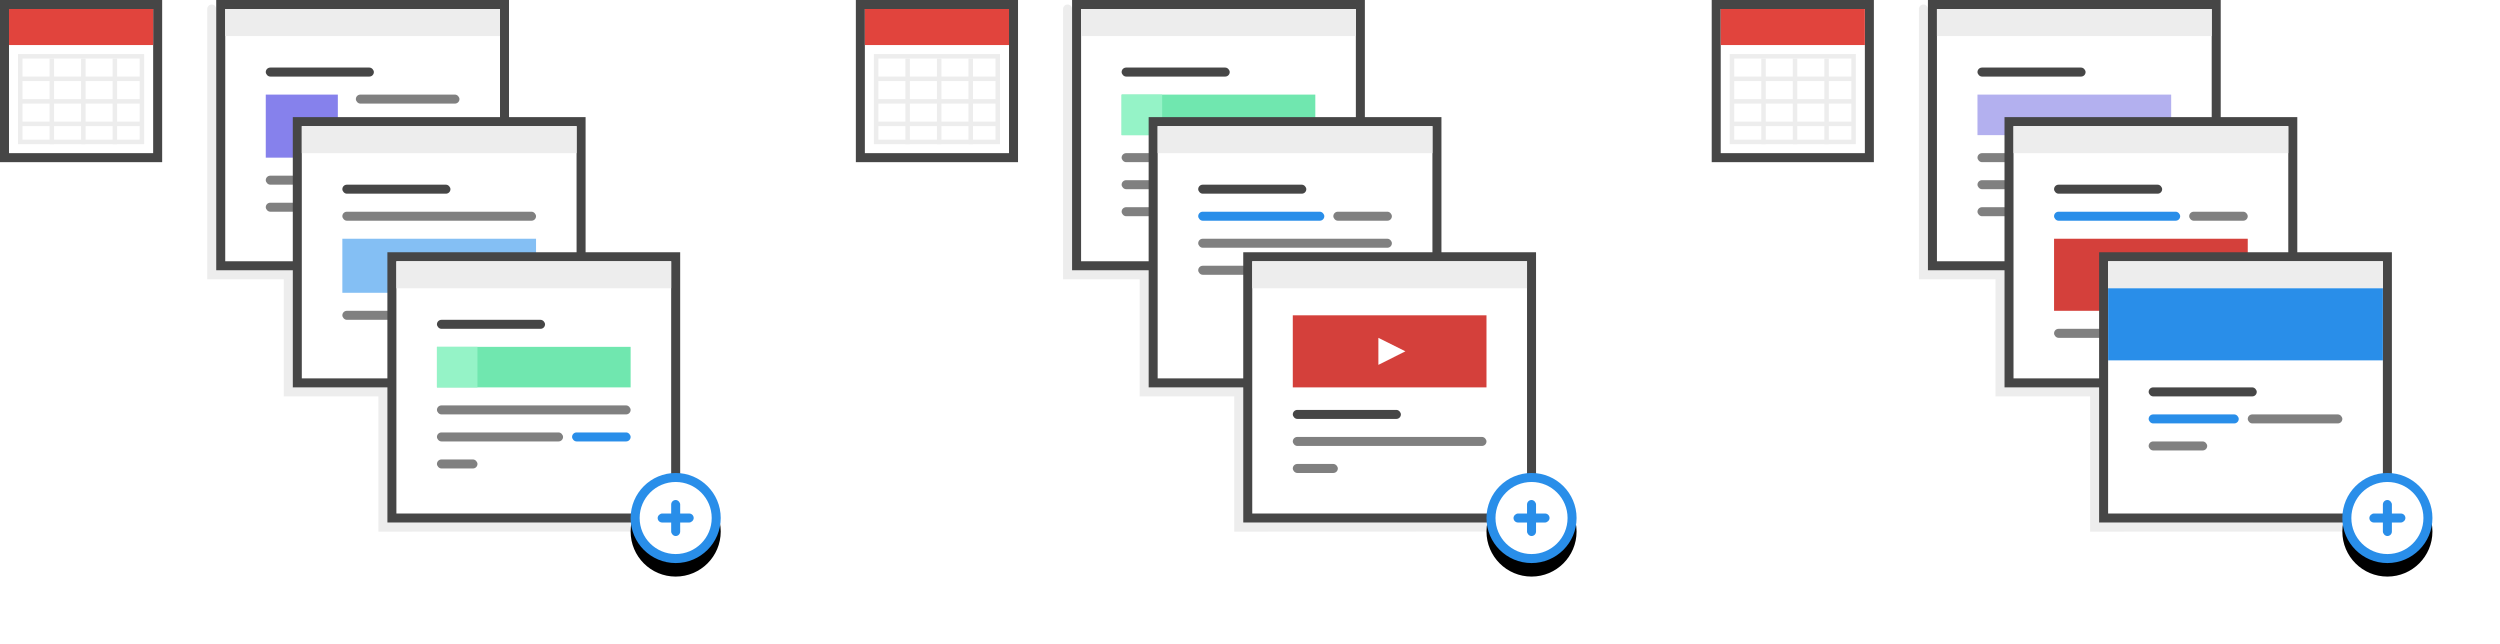 <?xml version="1.0" encoding="UTF-8"?>
<svg width="555px" height="143px" viewBox="0 0 555 143" version="1.1" xmlns="http://www.w3.org/2000/svg" xmlns:xlink="http://www.w3.org/1999/xlink">
    <!-- Generator: Sketch 52.4 (67378) - http://www.bohemiancoding.com/sketch -->
    <title>img__month-to-month</title>
    <desc>Created with Sketch.</desc>
    <defs>
        <circle id="path-1" cx="10" cy="10" r="10"></circle>
        <filter x="-120.0%" y="-105.0%" width="340.0%" height="340.0%" filterUnits="objectBoundingBox" id="filter-2">
            <feOffset dx="0" dy="3" in="SourceAlpha" result="shadowOffsetOuter1"></feOffset>
            <feGaussianBlur stdDeviation="7.5" in="shadowOffsetOuter1" result="shadowBlurOuter1"></feGaussianBlur>
            <feComposite in="shadowBlurOuter1" in2="SourceAlpha" operator="out" result="shadowBlurOuter1"></feComposite>
            <feColorMatrix values="0 0 0 0 0   0 0 0 0 0   0 0 0 0 0  0 0 0 0.084 0" type="matrix" in="shadowBlurOuter1"></feColorMatrix>
        </filter>
        <circle id="path-3" cx="10" cy="10" r="10"></circle>
        <filter x="-120.0%" y="-105.0%" width="340.0%" height="340.0%" filterUnits="objectBoundingBox" id="filter-4">
            <feOffset dx="0" dy="3" in="SourceAlpha" result="shadowOffsetOuter1"></feOffset>
            <feGaussianBlur stdDeviation="7.5" in="shadowOffsetOuter1" result="shadowBlurOuter1"></feGaussianBlur>
            <feComposite in="shadowBlurOuter1" in2="SourceAlpha" operator="out" result="shadowBlurOuter1"></feComposite>
            <feColorMatrix values="0 0 0 0 0   0 0 0 0 0   0 0 0 0 0  0 0 0 0.084 0" type="matrix" in="shadowBlurOuter1"></feColorMatrix>
        </filter>
        <circle id="path-5" cx="10" cy="10" r="10"></circle>
        <filter x="-120.0%" y="-105.0%" width="340.0%" height="340.0%" filterUnits="objectBoundingBox" id="filter-6">
            <feOffset dx="0" dy="3" in="SourceAlpha" result="shadowOffsetOuter1"></feOffset>
            <feGaussianBlur stdDeviation="7.5" in="shadowOffsetOuter1" result="shadowBlurOuter1"></feGaussianBlur>
            <feComposite in="shadowBlurOuter1" in2="SourceAlpha" operator="out" result="shadowBlurOuter1"></feComposite>
            <feColorMatrix values="0 0 0 0 0   0 0 0 0 0   0 0 0 0 0  0 0 0 0.084 0" type="matrix" in="shadowBlurOuter1"></feColorMatrix>
        </filter>
    </defs>
    <g id="Page-1" stroke="none" stroke-width="1" fill="none" fill-rule="evenodd">
        <g id="Desktop-HD" transform="translate(-450, -1658)">
            <g id="section__intro-close" transform="translate(450, 1542.5)">
                <g id="img__month-to-month" transform="translate(0, 115)">
                    <g id="month--2" transform="translate(190, 0.5)">
                        <polyline id="shadow" stroke="#EDEDED" stroke-width="2" stroke-linecap="round" fill-rule="nonzero" points="47 2 47 61 64 61 64 87 85 87 85 117.025 142 117"></polyline>
                        <g id="blog-green" transform="translate(48, 0)" fill-rule="nonzero">
                            <rect id="Rectangle" stroke="#464646" stroke-width="2" fill="#FFFFFF" x="1" y="1" width="63" height="58"></rect>
                            <rect id="Rectangle" fill="#EDEDED" x="2" y="2" width="61" height="6"></rect>
                            <rect id="Rectangle" fill="#808080" x="11" y="34" width="43" height="2" rx="1"></rect>
                            <rect id="Rectangle" fill="#70E7AF" x="11" y="21" width="43" height="9"></rect>
                            <rect id="Rectangle" fill="#95F3C7" x="11" y="21" width="9" height="9"></rect>
                            <rect id="Rectangle" fill="#464646" x="11" y="15" width="24" height="2" rx="1"></rect>
                            <rect id="Rectangle" fill="#808080" x="11" y="40" width="28" height="2" rx="1"></rect>
                            <rect id="Rectangle" fill="#298EE9" x="41" y="40" width="13" height="2" rx="1"></rect>
                            <rect id="Rectangle" fill="#808080" x="11" y="46" width="9" height="2" rx="1"></rect>
                        </g>
                        <g id="blog" transform="translate(65, 26)" fill-rule="nonzero">
                            <rect id="Rectangle" stroke="#464646" stroke-width="2" fill="#FFFFFF" x="1" y="1" width="63" height="58"></rect>
                            <rect id="Rectangle" fill="#EDEDED" x="2" y="2" width="61" height="6"></rect>
                            <rect id="Rectangle" fill="#808080" x="11" y="27" width="43" height="2" rx="1"></rect>
                            <rect id="Rectangle" fill="#808080" x="41" y="21" width="13" height="2" rx="1"></rect>
                            <rect id="Rectangle" fill="#464646" x="11" y="15" width="24" height="2" rx="1"></rect>
                            <rect id="Rectangle" fill="#808080" x="11" y="33" width="28" height="2" rx="1"></rect>
                            <rect id="Rectangle" fill="#298EE9" x="11" y="21" width="28" height="2" rx="1"></rect>
                        </g>
                        <g id="video" transform="translate(86, 56)" fill-rule="nonzero">
                            <rect id="Rectangle" stroke="#464646" stroke-width="2" fill="#FFFFFF" x="1" y="1" width="63" height="58"></rect>
                            <rect id="Rectangle" fill="#808080" x="11" y="47" width="10" height="2" rx="1"></rect>
                            <rect id="Rectangle" fill="#808080" x="11" y="41" width="43" height="2" rx="1"></rect>
                            <rect id="Rectangle" fill="#464646" x="11" y="35" width="24" height="2" rx="1"></rect>
                            <g transform="translate(11, 14)">
                                <rect id="Rectangle" fill="#D4403B" x="0" y="0" width="43" height="16"></rect>
                                <polygon id="Path-5" fill="#FFFFFF" points="19 5 19 11 25.002 7.991"></polygon>
                            </g>
                            <rect id="header" fill="#EDEDED" x="2" y="2" width="61" height="6"></rect>
                        </g>
                        <g id="icon__more" transform="translate(140, 105)" fill-rule="nonzero">
                            <g id="Oval">
                                <use fill="black" fill-opacity="1" filter="url(#filter-2)" xlink:href="#path-1"></use>
                                <circle stroke="#298EE9" stroke-width="2" stroke-linejoin="square" fill="#FFFFFF" fill-rule="evenodd" cx="10" cy="10" r="9"></circle>
                            </g>
                            <rect id="Rectangle" fill="#298EE9" x="9" y="6" width="2" height="8" rx="1"></rect>
                            <rect id="Rectangle" fill="#298EE9" transform="translate(10, 10) rotate(90) translate(-10, -10) " x="9" y="6" width="2" height="8" rx="1"></rect>
                        </g>
                        <g id="calendar__2">
                            <polygon id="Fill-1" fill="#FFFFFF" points="1 35 35 35 35 1 1 1"></polygon>
                            <path d="M0,36 L36,36 L36,0 L0,0 L0,36 Z M2,33.999 L34,33.999 L34,2 L2,2 L2,33.999 Z" id="Fill-2" fill="#464646"></path>
                            <polygon id="Fill-3" fill="#E1443D" points="2 10 34 10 34 2 2 2"></polygon>
                            <path d="M4,32 L32,32 L32,12 L4,12 L4,32 Z M5,31 L31,31 L31,13 L5,13 L5,31 Z" id="Fill-4" fill="#EDEDED"></path>
                            <path d="M11.5,13 L11.5,32" id="Stroke-5" stroke="#EDEDED"></path>
                            <path d="M25.5,13 L25.5,32" id="Stroke-6" stroke="#EDEDED"></path>
                            <path d="M18.5,13 L18.5,32" id="Stroke-7" stroke="#EDEDED"></path>
                            <path d="M4.5,17.5 L31.5,17.5" id="Stroke-8" stroke="#EDEDED"></path>
                            <path d="M4.5,22.5 L31.5,22.5" id="Stroke-9" stroke="#EDEDED"></path>
                            <path d="M4.5,27.5 L31.5,27.5" id="Stroke-10" stroke="#EDEDED"></path>
                        </g>
                    </g>
                    <g id="month--3" transform="translate(380, 0.5)">
                        <polyline id="shadow" stroke="#EDEDED" stroke-width="2" stroke-linecap="round" fill-rule="nonzero" points="47 2 47 61 64 61 64 87 85 87 85 117.025 142 117"></polyline>
                        <g id="blog__purple" transform="translate(48, 0)" fill-rule="nonzero">
                            <rect id="Rectangle" stroke="#464646" stroke-width="2" fill="#FFFFFF" x="1" y="1" width="63" height="58"></rect>
                            <rect id="Rectangle" fill="#EDEDED" x="2" y="2" width="61" height="6"></rect>
                            <rect id="Rectangle" fill="#808080" x="11" y="34" width="43" height="2" rx="1"></rect>
                            <rect id="Rectangle" fill="#B3B0EF" x="11" y="21" width="43" height="9"></rect>
                            <rect id="Rectangle" fill="#464646" x="11" y="15" width="24" height="2" rx="1"></rect>
                            <rect id="Rectangle" fill="#808080" x="11" y="40" width="28" height="2" rx="1"></rect>
                            <rect id="Rectangle" fill="#298EE9" x="41" y="40" width="13" height="2" rx="1"></rect>
                            <rect id="Rectangle" fill="#808080" x="11" y="46" width="9" height="2" rx="1"></rect>
                        </g>
                        <g id="blog__red" transform="translate(65, 26)" fill-rule="nonzero">
                            <rect id="Rectangle" stroke="#464646" stroke-width="2" fill="#FFFFFF" x="1" y="1" width="63" height="58"></rect>
                            <g id="video" transform="translate(11, 27)">
                                <rect id="Rectangle" fill="#D4403B" x="0" y="0" width="43" height="16"></rect>
                                <polygon id="Path-5" fill="#FFFFFF" points="19 5 19 11 25.002 7.991"></polygon>
                            </g>
                            <rect id="Rectangle" fill="#EDEDED" x="2" y="2" width="61" height="6"></rect>
                            <rect id="Rectangle" fill="#808080" x="11" y="47" width="24" height="2" rx="1"></rect>
                            <rect id="Rectangle" fill="#808080" x="41" y="21" width="13" height="2" rx="1"></rect>
                            <rect id="Rectangle" fill="#464646" x="11" y="15" width="24" height="2" rx="1"></rect>
                            <rect id="Rectangle" fill="#298EE9" x="11" y="21" width="28" height="2" rx="1"></rect>
                        </g>
                        <g id="blog__blue" transform="translate(86, 56)" fill-rule="nonzero">
                            <rect id="Rectangle" stroke="#464646" stroke-width="2" fill="#FFFFFF" x="1" y="1" width="63" height="58"></rect>
                            <rect id="Rectangle" fill="#808080" x="11" y="42" width="13" height="2" rx="1"></rect>
                            <rect id="Rectangle" fill="#808080" x="33" y="36" width="21" height="2" rx="1"></rect>
                            <rect id="Rectangle" fill="#464646" x="11" y="30" width="24" height="2" rx="1"></rect>
                            <rect id="Rectangle" fill="#298EE9" x="11" y="36" width="20" height="2" rx="1"></rect>
                            <rect id="Rectangle" fill="#EDEDED" x="2" y="2" width="61" height="6"></rect>
                            <rect id="Rectangle" fill="#298EE9" x="2" y="8" width="61" height="16"></rect>
                        </g>
                        <g id="icon__more" transform="translate(140, 105)" fill-rule="nonzero">
                            <g id="Oval">
                                <use fill="black" fill-opacity="1" filter="url(#filter-4)" xlink:href="#path-3"></use>
                                <circle stroke="#298EE9" stroke-width="2" stroke-linejoin="square" fill="#FFFFFF" fill-rule="evenodd" cx="10" cy="10" r="9"></circle>
                            </g>
                            <rect id="Rectangle" fill="#298EE9" x="9" y="6" width="2" height="8" rx="1"></rect>
                            <rect id="Rectangle" fill="#298EE9" transform="translate(10, 10) rotate(90) translate(-10, -10) " x="9" y="6" width="2" height="8" rx="1"></rect>
                        </g>
                        <g id="calendar--3">
                            <polygon id="Fill-1" fill="#FFFFFF" points="1 35 35 35 35 1 1 1"></polygon>
                            <path d="M0,36 L36,36 L36,0 L0,0 L0,36 Z M2,33.999 L34,33.999 L34,2 L2,2 L2,33.999 Z" id="Fill-2" fill="#464646"></path>
                            <polygon id="Fill-3" fill="#E1443D" points="2 10 34 10 34 2 2 2"></polygon>
                            <path d="M4,32 L32,32 L32,12 L4,12 L4,32 Z M5,31 L31,31 L31,13 L5,13 L5,31 Z" id="Fill-4" fill="#EDEDED"></path>
                            <path d="M11.5,13 L11.5,32" id="Stroke-5" stroke="#EDEDED"></path>
                            <path d="M25.5,13 L25.5,32" id="Stroke-6" stroke="#EDEDED"></path>
                            <path d="M18.5,13 L18.5,32" id="Stroke-7" stroke="#EDEDED"></path>
                            <path d="M4.5,17.5 L31.5,17.5" id="Stroke-8" stroke="#EDEDED"></path>
                            <path d="M4.5,22.5 L31.5,22.5" id="Stroke-9" stroke="#EDEDED"></path>
                            <path d="M4.5,27.5 L31.5,27.5" id="Stroke-10" stroke="#EDEDED"></path>
                        </g>
                    </g>
                    <g id="month--1" transform="translate(0, 0.5)">
                        <polyline id="shadow" stroke="#EDEDED" stroke-width="2" stroke-linecap="round" fill-rule="nonzero" points="47 2 47 61 64 61 64 87 85 87 85 117.025 142 117"></polyline>
                        <g id="blog__purple" transform="translate(48, 0)" fill-rule="nonzero">
                            <rect id="Rectangle" stroke="#464646" stroke-width="2" fill="#FFFFFF" x="1" y="1" width="63" height="58"></rect>
                            <rect id="Rectangle" fill="#EDEDED" x="2" y="2" width="61" height="6"></rect>
                            <rect id="Rectangle" fill="#808080" x="31" y="21" width="23" height="2" rx="1"></rect>
                            <rect id="Rectangle" fill="#464646" x="11" y="15" width="24" height="2" rx="1"></rect>
                            <rect id="Rectangle" fill="#808080" x="31" y="33" width="23" height="2" rx="1"></rect>
                            <rect id="Rectangle" fill="#808080" x="11" y="39" width="43" height="2" rx="1"></rect>
                            <rect id="Rectangle" fill="#808080" x="11" y="45" width="12" height="2" rx="1"></rect>
                            <rect id="Rectangle" fill="#298EE9" x="31" y="27" width="11" height="2" rx="1"></rect>
                            <rect id="Rectangle" fill="#808080" x="44" y="27" width="10" height="2" rx="1"></rect>
                            <rect id="Rectangle" fill="#8681EC" x="11" y="21" width="16" height="14"></rect>
                        </g>
                        <g id="blog__blue" transform="translate(65, 26)" fill-rule="nonzero">
                            <rect id="Rectangle" stroke="#464646" stroke-width="2" fill="#FFFFFF" x="1" y="1" width="63" height="58"></rect>
                            <rect id="Rectangle" fill="#808080" x="11" y="43" width="28" height="2" rx="1"></rect>
                            <rect id="Rectangle" fill="#84BFF4" x="11" y="27" width="43" height="12"></rect>
                            <rect id="Rectangle" fill="#808080" x="11" y="21" width="43" height="2" rx="1"></rect>
                            <rect id="title" fill="#464646" x="11" y="15" width="24" height="2" rx="1"></rect>
                            <rect id="header" fill="#EDEDED" x="2" y="2" width="61" height="6"></rect>
                        </g>
                        <g id="blog__green" transform="translate(86, 56)" fill-rule="nonzero">
                            <rect id="Rectangle" stroke="#464646" stroke-width="2" fill="#FFFFFF" x="1" y="1" width="63" height="58"></rect>
                            <rect id="Rectangle" fill="#EDEDED" x="2" y="2" width="61" height="6"></rect>
                            <rect id="Rectangle" fill="#808080" x="11" y="34" width="43" height="2" rx="1"></rect>
                            <rect id="Rectangle" fill="#70E7AF" x="11" y="21" width="43" height="9"></rect>
                            <rect id="Rectangle" fill="#95F3C7" x="11" y="21" width="9" height="9"></rect>
                            <rect id="Rectangle" fill="#464646" x="11" y="15" width="24" height="2" rx="1"></rect>
                            <rect id="Rectangle" fill="#808080" x="11" y="40" width="28" height="2" rx="1"></rect>
                            <rect id="Rectangle" fill="#298EE9" x="41" y="40" width="13" height="2" rx="1"></rect>
                            <rect id="Rectangle" fill="#808080" x="11" y="46" width="9" height="2" rx="1"></rect>
                        </g>
                        <g id="icon__more" transform="translate(140, 105)" fill-rule="nonzero">
                            <g id="Oval">
                                <use fill="black" fill-opacity="1" filter="url(#filter-6)" xlink:href="#path-5"></use>
                                <circle stroke="#298EE9" stroke-width="2" stroke-linejoin="square" fill="#FFFFFF" fill-rule="evenodd" cx="10" cy="10" r="9"></circle>
                            </g>
                            <rect id="Rectangle" fill="#298EE9" x="9" y="6" width="2" height="8" rx="1"></rect>
                            <rect id="Rectangle" fill="#298EE9" transform="translate(10, 10) rotate(90) translate(-10, -10) " x="9" y="6" width="2" height="8" rx="1"></rect>
                        </g>
                        <g id="calendar--1">
                            <polygon id="Fill-1" fill="#FFFFFF" points="1 35 35 35 35 1 1 1"></polygon>
                            <path d="M0,36 L36,36 L36,0 L0,0 L0,36 Z M2,33.999 L34,33.999 L34,2 L2,2 L2,33.999 Z" id="Fill-2" fill="#464646"></path>
                            <polygon id="Fill-3" fill="#E1443D" points="2 10 34 10 34 2 2 2"></polygon>
                            <path d="M4,32 L32,32 L32,12 L4,12 L4,32 Z M5,31 L31,31 L31,13 L5,13 L5,31 Z" id="Fill-4" fill="#EDEDED"></path>
                            <path d="M11.5,13 L11.5,32" id="Stroke-5" stroke="#EDEDED"></path>
                            <path d="M25.5,13 L25.5,32" id="Stroke-6" stroke="#EDEDED"></path>
                            <path d="M18.5,13 L18.5,32" id="Stroke-7" stroke="#EDEDED"></path>
                            <path d="M4.5,17.5 L31.5,17.5" id="Stroke-8" stroke="#EDEDED"></path>
                            <path d="M4.5,22.5 L31.5,22.5" id="Stroke-9" stroke="#EDEDED"></path>
                            <path d="M4.5,27.5 L31.5,27.5" id="Stroke-10" stroke="#EDEDED"></path>
                        </g>
                    </g>
                </g>
            </g>
        </g>
    </g>
</svg>